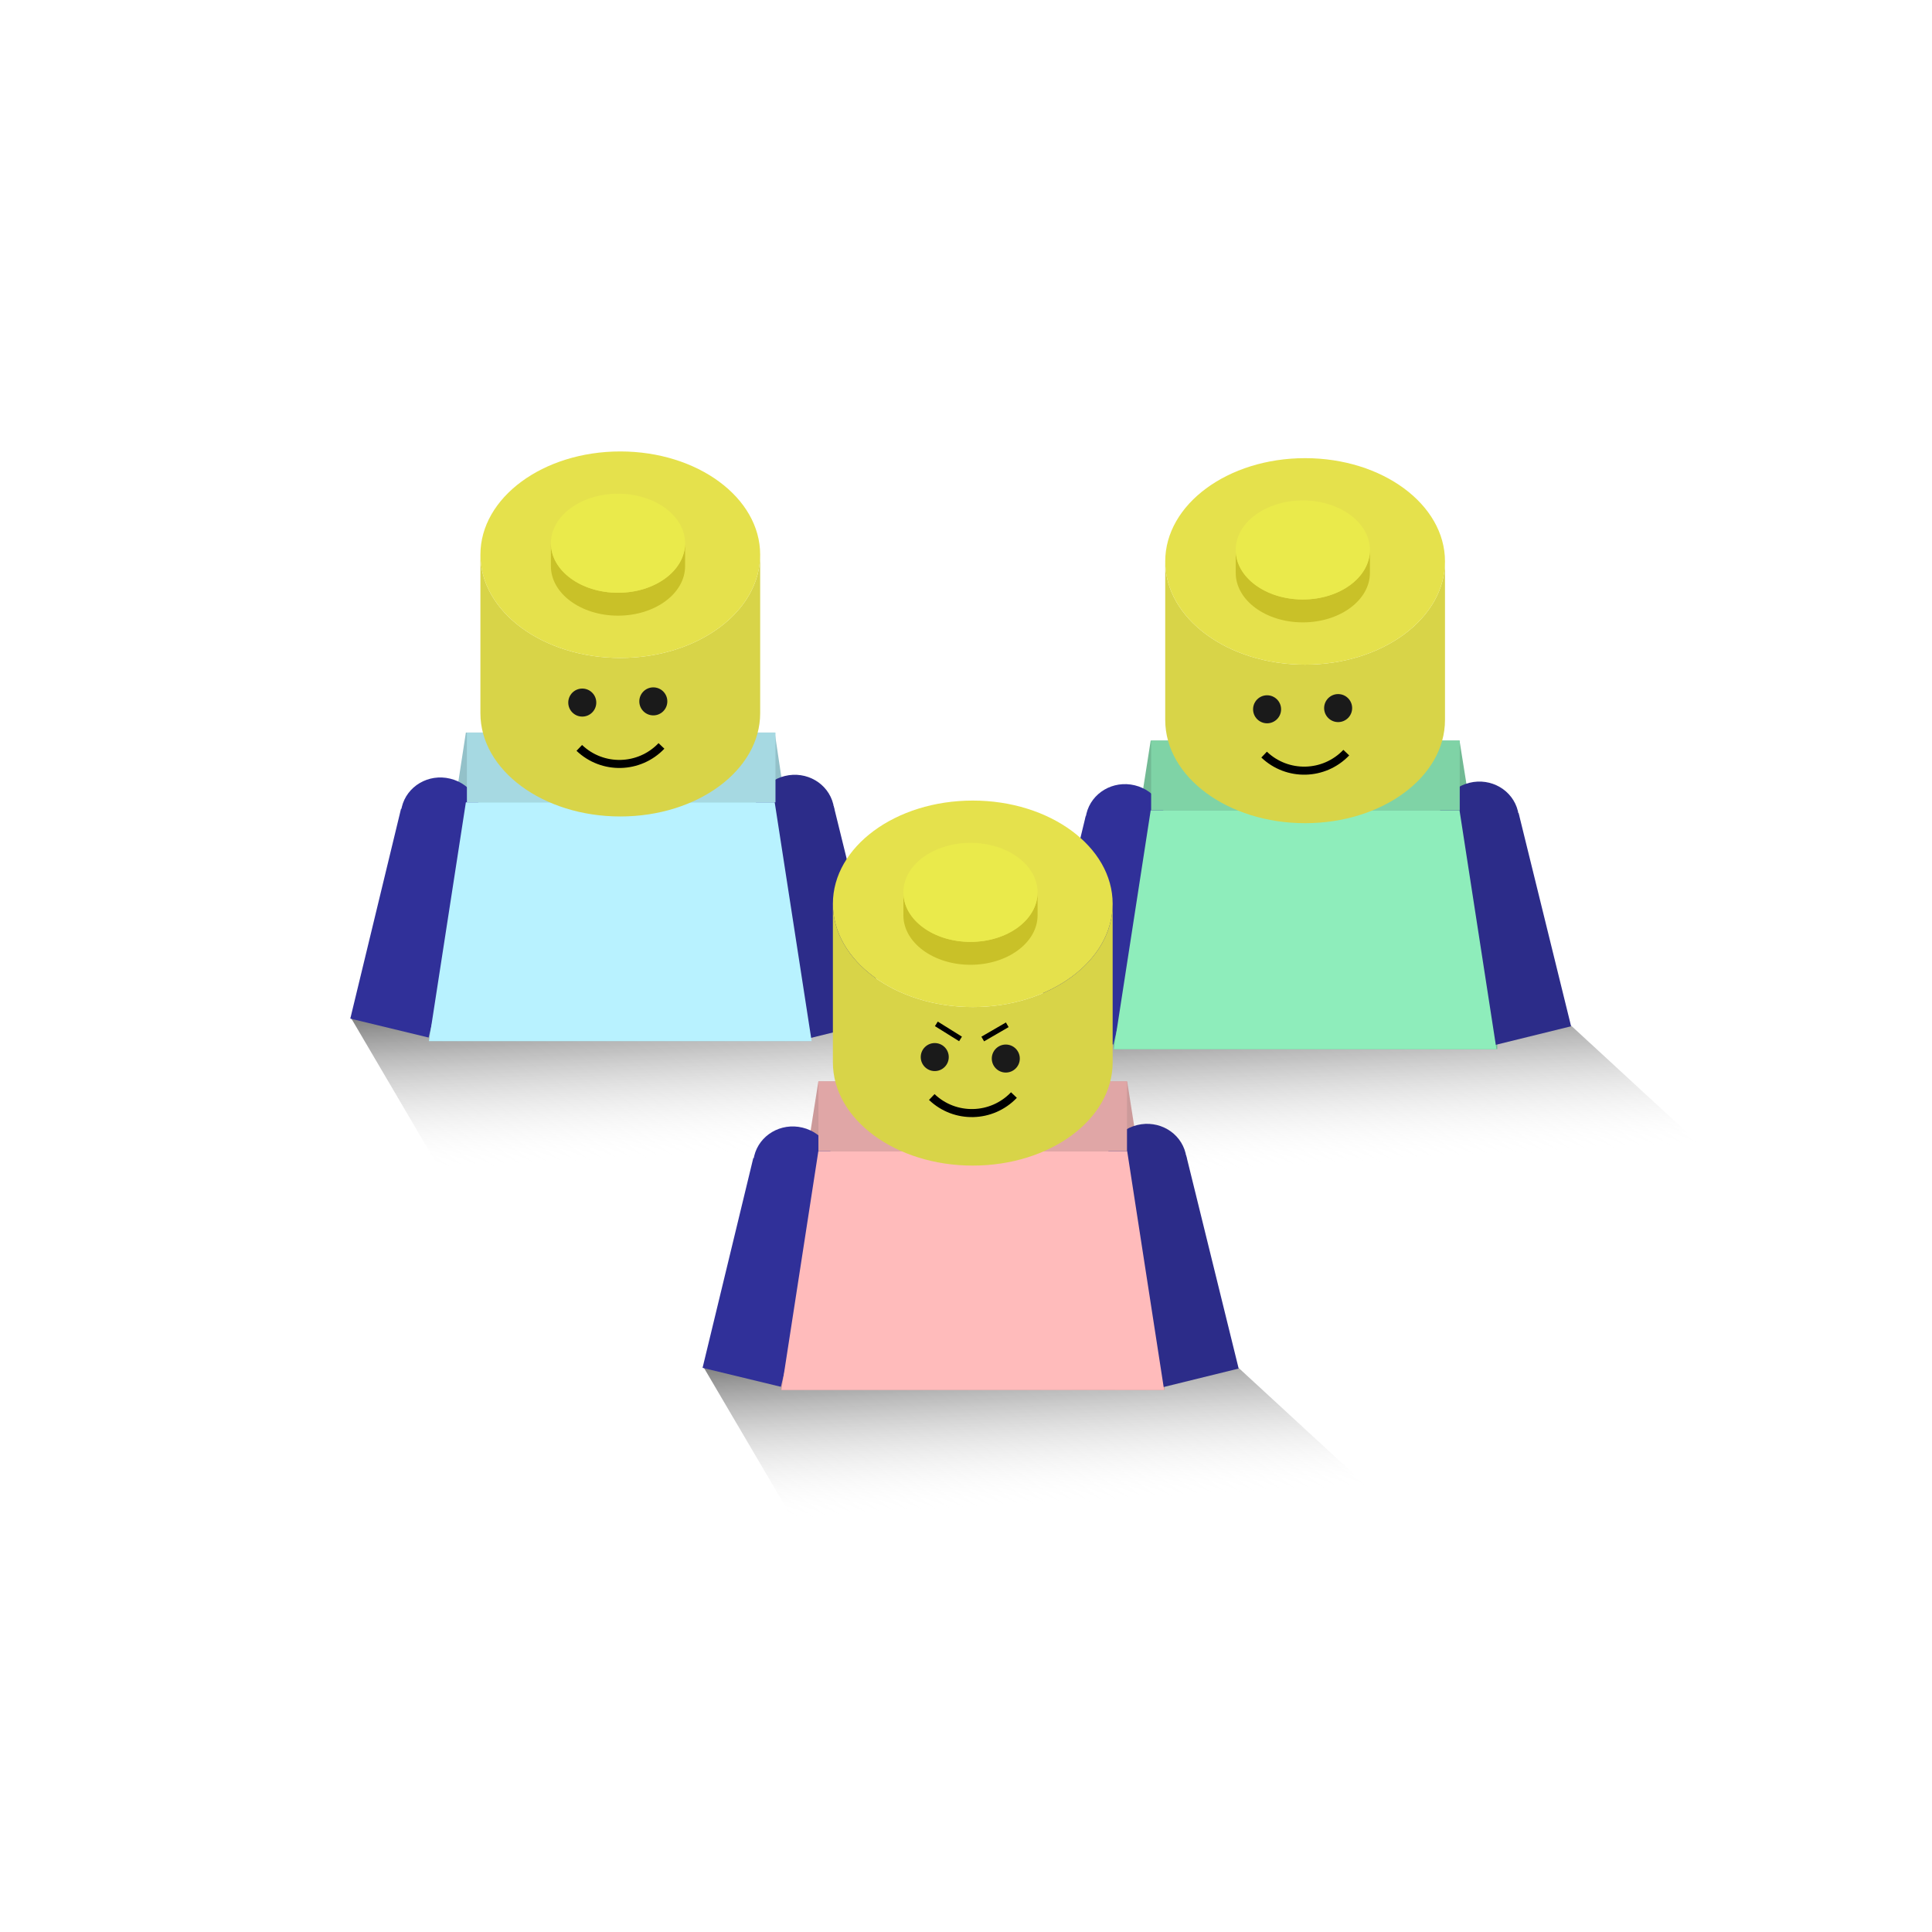 <?xml version="1.0" encoding="utf-8"?>
<!-- Generator: Adobe Illustrator 16.0.4, SVG Export Plug-In . SVG Version: 6.00 Build 0)  -->
<!DOCTYPE svg PUBLIC "-//W3C//DTD SVG 1.1//EN" "http://www.w3.org/Graphics/SVG/1.1/DTD/svg11.dtd">
<svg version="1.1" id="Layer_1" xmlns="http://www.w3.org/2000/svg" xmlns:xlink="http://www.w3.org/1999/xlink" x="0px" y="0px"
	 width="720px" height="720px" viewBox="0 0 720 720" enable-background="new 0 0 720 720" xml:space="preserve">
<g>
	<g>
		<g>
			<polygon fill="#BCBCBC" points="1268.508,561.271 1194.783,506.211 1194.705,506.218 1113.98,562.838 1191.018,619.571 			"/>
			<g>
				<g>
					<path fill="#999999" d="M1151.02,553.926c0,16.989,18.655,30.758,41.671,30.758s41.671-13.769,41.671-30.758v14.226
						c0,16.985-18.655,30.757-41.671,30.757s-41.671-13.771-41.671-30.757V553.926z"/>
					<ellipse fill="#CCCCCC" cx="1192.689" cy="553.926" rx="41.671" ry="30.758"/>
				</g>
			</g>
		</g>
		<polygon fill="#829E0D" points="1268.508,561.271 1191.018,619.571 1113.98,562.838 1113.98,637.466 1191.299,690.257 
			1268.508,626.547 		"/>
		<polygon fill="#9B9B9B" points="1191.299,690.257 1268.508,626.547 1268.508,561.271 1191.018,619.571 		"/>
		<polygon fill="#AFAFAF" points="1113.98,562.838 1113.98,637.466 1191.299,690.257 1191.018,619.571 		"/>
	</g>
	<g>
		<g>
			<polygon fill="#545454" points="1268.285,490.586 1194.558,435.525 1194.479,435.531 1113.754,492.152 1190.795,548.885 			"/>
			<g>
				<g>
					<path fill="#333333" d="M1150.796,483.24c0,16.988,18.655,30.756,41.668,30.756c23.015,0,41.67-13.768,41.67-30.756v14.224
						c0,16.987-18.655,30.757-41.67,30.757c-23.013,0-41.668-13.77-41.668-30.757V483.24z"/>
					<path fill="#666666" d="M1234.134,483.24c0,16.988-18.655,30.756-41.67,30.756c-23.013,0-41.668-13.768-41.668-30.756
						c0-16.987,18.655-30.756,41.668-30.756C1215.479,452.484,1234.134,466.253,1234.134,483.24z"/>
				</g>
			</g>
		</g>
		<polygon fill="#333333" points="1191.072,619.571 1268.508,561.271 1268.285,490.586 1190.795,548.885 		"/>
		<polygon fill="#474747" points="1113.754,492.152 1113.98,562.838 1191.072,619.571 1190.795,548.885 		"/>
	</g>
	<g>
		<g>
			<polygon fill="#BCBCBC" points="1268.2,460.666 1194.473,405.605 1194.395,405.612 1113.67,462.232 1190.71,518.965 			"/>
			<g>
				<g>
					<path fill="#999999" d="M1150.712,453.32c0,16.989,18.655,30.757,41.667,30.757c23.016,0,41.671-13.768,41.671-30.757v14.225
						c0,16.986-18.655,30.756-41.671,30.756c-23.012,0-41.667-13.77-41.667-30.756V453.32z"/>
					<path fill="#CCCCCC" d="M1234.05,453.32c0,16.989-18.655,30.757-41.671,30.757c-23.012,0-41.667-13.768-41.667-30.757
						c0-16.986,18.655-30.756,41.667-30.756C1215.395,422.564,1234.05,436.334,1234.05,453.32z"/>
				</g>
			</g>
		</g>
		<polygon fill="#9B9B9B" points="1190.988,589.652 1268.426,531.352 1268.2,460.666 1190.71,518.965 		"/>
		<polygon fill="#AFAFAF" points="1113.67,462.232 1113.896,532.919 1190.988,589.652 1190.71,518.965 		"/>
	</g>
	<g>
		<g>
			<polygon fill="#545454" points="1268.135,430.307 1194.408,375.246 1194.328,375.254 1113.604,431.873 1190.646,488.605 			"/>
			<g>
				<g>
					<path fill="#333333" d="M1150.646,422.961c0,16.99,18.656,30.757,41.668,30.757c23.016,0,41.671-13.767,41.671-30.757v14.225
						c0,16.986-18.655,30.758-41.671,30.758c-23.012,0-41.668-13.771-41.668-30.758V422.961z"/>
					<path fill="#666666" d="M1233.984,422.961c0,16.99-18.655,30.757-41.67,30.757c-23.013,0-41.67-13.767-41.67-30.757
						c0-16.986,18.657-30.755,41.67-30.755C1215.329,392.206,1233.984,405.975,1233.984,422.961z"/>
				</g>
			</g>
		</g>
		<polygon fill="#333333" points="1190.923,559.293 1268.359,500.993 1268.135,430.307 1190.646,488.605 		"/>
		<polygon fill="#474747" points="1113.604,431.873 1113.831,502.561 1190.923,559.293 1190.646,488.605 		"/>
	</g>
	<g>
		<g>
			<polygon fill="#BCBCBC" points="1268.04,400.271 1194.312,345.21 1194.233,345.217 1113.509,401.838 1190.549,458.57 			"/>
			<g>
				<g>
					<path fill="#999999" d="M1150.551,392.924c0,16.99,18.656,30.758,41.668,30.758c23.016,0,41.671-13.768,41.671-30.758v14.226
						c0,16.987-18.655,30.758-41.671,30.758c-23.012,0-41.668-13.771-41.668-30.758V392.924z"/>
					<path fill="#CCCCCC" d="M1233.89,392.924c0,16.99-18.655,30.758-41.671,30.758c-23.012,0-41.668-13.768-41.668-30.758
						c0-16.986,18.656-30.755,41.668-30.755C1215.233,362.169,1233.89,375.938,1233.89,392.924z"/>
				</g>
			</g>
		</g>
		<polygon fill="#9B9B9B" points="1190.828,529.256 1268.267,470.956 1268.04,400.271 1190.549,458.57 		"/>
		<polygon fill="#AFAFAF" points="1113.509,401.838 1113.734,472.523 1190.828,529.256 1190.549,458.57 		"/>
	</g>
</g>
<g>
	<g>
		<g>
			<polygon fill="#BCBCBC" points="1167.508,642.268 1093.783,587.207 1093.704,587.213 1012.98,643.834 1090.018,700.566 			"/>
			<g>
				<g>
					<path fill="#999999" d="M1050.02,634.922c0,16.989,18.656,30.757,41.671,30.757s41.671-13.768,41.671-30.757v14.225
						c0,16.986-18.656,30.757-41.671,30.757s-41.671-13.771-41.671-30.757V634.922z"/>
					<ellipse fill="#CCCCCC" cx="1091.689" cy="634.922" rx="41.671" ry="30.757"/>
				</g>
			</g>
		</g>
		<polygon fill="#829E0D" points="1167.508,642.268 1090.018,700.566 1012.98,643.834 1012.98,718.461 1090.299,771.253 
			1167.508,707.544 		"/>
		<polygon fill="#9B9B9B" points="1090.299,771.253 1167.508,707.544 1167.508,642.268 1090.018,700.566 		"/>
		<polygon fill="#AFAFAF" points="1012.98,643.834 1012.98,718.461 1090.299,771.253 1090.018,700.566 		"/>
	</g>
	<g>
		<g>
			<polygon fill="#545454" points="1167.285,571.582 1093.558,516.521 1093.479,516.527 1012.754,573.148 1089.795,629.88 			"/>
			<g>
				<g>
					<path fill="#333333" d="M1049.795,564.235c0,16.988,18.657,30.757,41.669,30.757c23.015,0,41.671-13.769,41.671-30.757v14.225
						c0,16.987-18.656,30.757-41.671,30.757c-23.012,0-41.669-13.77-41.669-30.757V564.235z"/>
					<ellipse fill="#666666" cx="1091.465" cy="564.235" rx="41.67" ry="30.757"/>
				</g>
			</g>
		</g>
		<polygon fill="#333333" points="1090.072,700.566 1167.508,642.268 1167.285,571.582 1089.795,629.88 		"/>
		<polygon fill="#474747" points="1012.754,573.148 1012.98,643.834 1090.072,700.566 1089.795,629.88 		"/>
	</g>
	<g>
		<g>
			<polygon fill="#BCBCBC" points="1167.2,541.662 1093.474,486.602 1093.395,486.607 1012.67,543.229 1089.711,599.961 			"/>
			<g>
				<g>
					<path fill="#999999" d="M1049.711,534.316c0,16.988,18.656,30.756,41.668,30.756c23.016,0,41.671-13.768,41.671-30.756v14.225
						c0,16.986-18.655,30.756-41.671,30.756c-23.012,0-41.668-13.77-41.668-30.756V534.316z"/>
					<path fill="#CCCCCC" d="M1133.05,534.316c0,16.988-18.655,30.756-41.671,30.756c-23.012,0-41.668-13.768-41.668-30.756
						c0-16.986,18.656-30.757,41.668-30.757C1114.395,503.561,1133.05,517.33,1133.05,534.316z"/>
				</g>
			</g>
		</g>
		<polygon fill="#9B9B9B" points="1089.988,670.646 1167.426,612.348 1167.2,541.662 1089.711,599.961 		"/>
		<polygon fill="#AFAFAF" points="1012.67,543.229 1012.896,613.914 1089.988,670.646 1089.711,599.961 		"/>
	</g>
	<g>
		<g>
			<polygon fill="#545454" points="1167.135,511.303 1093.407,456.242 1093.329,456.249 1012.604,512.869 1089.645,569.602 			"/>
			<g>
				<g>
					<path fill="#333333" d="M1049.646,503.957c0,16.989,18.654,30.756,41.666,30.756c23.016,0,41.673-13.767,41.673-30.756v14.225
						c0,16.986-18.657,30.756-41.673,30.756c-23.012,0-41.666-13.77-41.666-30.756V503.957z"/>
					<path fill="#666666" d="M1132.985,503.957c0,16.989-18.657,30.756-41.673,30.756c-23.012,0-41.666-13.767-41.666-30.756
						c0-16.986,18.654-30.756,41.666-30.756C1114.328,473.201,1132.985,486.971,1132.985,503.957z"/>
				</g>
			</g>
		</g>
		<polygon fill="#333333" points="1089.922,640.287 1167.359,581.988 1167.135,511.303 1089.645,569.602 		"/>
		<polygon fill="#474747" points="1012.604,512.869 1012.83,583.556 1089.922,640.287 1089.645,569.602 		"/>
	</g>
	<g>
		<g>
			<polygon fill="#BCBCBC" points="1167.039,481.266 1093.312,426.205 1093.234,426.213 1012.509,482.833 1089.55,539.565 			"/>
			<g>
				<g>
					<path fill="#999999" d="M1049.551,473.92c0,16.99,18.656,30.758,41.668,30.758c23.016,0,41.67-13.768,41.67-30.758v14.225
						c0,16.987-18.654,30.758-41.67,30.758c-23.012,0-41.668-13.771-41.668-30.757V473.92z"/>
					<path fill="#CCCCCC" d="M1132.889,473.92c0,16.99-18.654,30.758-41.67,30.758c-23.012,0-41.668-13.768-41.668-30.758
						c0-16.986,18.656-30.754,41.668-30.754C1114.233,443.166,1132.889,456.934,1132.889,473.92z"/>
				</g>
			</g>
		</g>
		<polygon fill="#9B9B9B" points="1089.827,610.252 1167.266,551.952 1167.039,481.266 1089.55,539.565 		"/>
		<polygon fill="#AFAFAF" points="1012.509,482.833 1012.734,553.52 1089.827,610.252 1089.55,539.565 		"/>
	</g>
</g>
<g>
	<g>
		<g>
			<polygon fill="#BCBCBC" points="1063.886,724.835 990.161,669.774 990.082,669.782 909.357,726.402 986.396,783.134 			"/>
			<g>
				<g>
					<path fill="#999999" d="M946.396,717.489c0,16.989,18.655,30.757,41.671,30.757c23.015,0,41.671-13.768,41.671-30.757v14.226
						c0,16.986-18.656,30.756-41.671,30.756c-23.016,0-41.671-13.77-41.671-30.756V717.489z"/>
					<ellipse fill="#CCCCCC" cx="988.067" cy="717.489" rx="41.671" ry="30.757"/>
				</g>
			</g>
		</g>
		<polygon fill="#829E0D" points="1063.886,724.835 986.396,783.134 909.357,726.402 909.357,801.028 986.676,853.82 
			1063.886,790.111 		"/>
		<polygon fill="#9B9B9B" points="986.676,853.82 1063.886,790.111 1063.886,724.835 986.396,783.134 		"/>
		<polygon fill="#AFAFAF" points="909.357,726.402 909.357,801.028 986.676,853.82 986.396,783.134 		"/>
	</g>
	<g>
		<g>
			<polygon fill="#545454" points="1063.662,654.148 989.936,599.089 989.855,599.096 909.132,655.716 986.172,712.448 			"/>
			<g>
				<g>
					<path fill="#333333" d="M946.174,646.804c0,16.989,18.655,30.756,41.668,30.756c23.014,0,41.67-13.767,41.67-30.756v14.226
						c0,16.985-18.655,30.757-41.67,30.757c-23.013,0-41.668-13.771-41.668-30.757V646.804L946.174,646.804z"/>
					<path fill="#666666" d="M1029.512,646.804c0,16.989-18.656,30.756-41.67,30.756c-23.013,0-41.668-13.767-41.668-30.756
						c0-16.986,18.655-30.756,41.668-30.756C1010.855,616.048,1029.512,629.816,1029.512,646.804z"/>
				</g>
			</g>
		</g>
		<polygon fill="#333333" points="986.45,783.134 1063.886,724.835 1063.662,654.148 986.172,712.448 		"/>
		<polygon fill="#474747" points="909.132,655.716 909.357,726.402 986.45,783.134 986.172,712.448 		"/>
	</g>
	<g>
		<g>
			<polygon fill="#BCBCBC" points="1063.578,624.229 989.852,569.169 989.771,569.176 909.047,625.797 986.088,682.529 			"/>
			<g>
				<g>
					<path fill="#999999" d="M946.09,616.884c0,16.989,18.654,30.757,41.668,30.757c23.015,0,41.67-13.768,41.67-30.757v14.226
						c0,16.986-18.655,30.757-41.67,30.757c-23.014,0-41.668-13.771-41.668-30.757V616.884L946.09,616.884z"/>
					<ellipse fill="#CCCCCC" cx="987.759" cy="616.884" rx="41.669" ry="30.757"/>
				</g>
			</g>
		</g>
		<polygon fill="#9B9B9B" points="986.365,753.215 1063.805,694.916 1063.578,624.229 986.088,682.529 		"/>
		<polygon fill="#AFAFAF" points="909.047,625.797 909.273,696.482 986.365,753.215 986.088,682.529 		"/>
	</g>
	<g>
		<g>
			<polygon fill="#545454" points="1063.512,593.871 989.785,538.811 989.707,538.816 908.982,595.438 986.023,652.17 			"/>
			<g>
				<g>
					<path fill="#333333" d="M946.023,586.524c0,16.988,18.655,30.757,41.668,30.757c23.016,0,41.672-13.769,41.672-30.757v14.225
						c0,16.987-18.656,30.758-41.672,30.758c-23.013,0-41.668-13.771-41.668-30.758V586.524L946.023,586.524z"/>
					<ellipse fill="#666666" cx="987.693" cy="586.524" rx="41.67" ry="30.757"/>
				</g>
			</g>
		</g>
		<polygon fill="#333333" points="986.301,722.855 1063.737,664.557 1063.512,593.871 986.023,652.17 		"/>
		<polygon fill="#474747" points="908.982,595.438 909.208,666.124 986.301,722.855 986.023,652.17 		"/>
	</g>
	<g>
		<g>
			<polygon fill="#BCBCBC" points="1063.418,563.834 989.689,508.773 989.611,508.78 908.887,565.4 985.928,622.134 			"/>
			<g>
				<g>
					<path fill="#999999" d="M945.929,556.488c0,16.989,18.655,30.756,41.667,30.756c23.017,0,41.671-13.767,41.671-30.756v14.225
						c0,16.986-18.654,30.757-41.671,30.757c-23.012,0-41.667-13.771-41.667-30.757V556.488L945.929,556.488z"/>
					<path fill="#CCCCCC" d="M1029.267,556.488c0,16.989-18.654,30.756-41.671,30.756c-23.012,0-41.667-13.767-41.667-30.756
						c0-16.986,18.655-30.756,41.667-30.756C1010.611,525.732,1029.267,539.502,1029.267,556.488z"/>
				</g>
			</g>
		</g>
		<polygon fill="#9B9B9B" points="986.205,692.819 1063.645,634.521 1063.418,563.834 985.928,622.134 		"/>
		<polygon fill="#AFAFAF" points="908.887,565.4 909.113,636.087 986.205,692.819 985.928,622.134 		"/>
	</g>
</g>
<linearGradient id="SVGID_1_" gradientUnits="userSpaceOnUse" x1="675.653" y1="-450.321" x2="723.302" y2="-323.113" gradientTransform="matrix(0.706 -0.988 -0.814 -0.581 363.789 1214.935)">
	<stop  offset="0.075" style="stop-color:#FFFFFF;stop-opacity:0"/>
	<stop  offset="0.618" style="stop-color:#747474;stop-opacity:0.587"/>
	<stop  offset="1" style="stop-color:#161616"/>
</linearGradient>
<polygon fill="url(#SVGID_1_)" points="1290.183,788.326 1209.678,848.045 1090.299,771.253 1167.508,707.544 "/>
<linearGradient id="SVGID_2_" gradientUnits="userSpaceOnUse" x1="778.275" y1="-485.419" x2="825.924" y2="-358.21" gradientTransform="matrix(0.706 -0.988 -0.814 -0.581 363.789 1214.935)">
	<stop  offset="0.075" style="stop-color:#FFFFFF;stop-opacity:0"/>
	<stop  offset="0.618" style="stop-color:#747474;stop-opacity:0.587"/>
	<stop  offset="1" style="stop-color:#161616"/>
</linearGradient>
<polygon fill="url(#SVGID_2_)" points="1391.183,707.326 1310.678,767.045 1191.299,690.253 1268.508,626.544 "/>
<g>
	
		<linearGradient id="SVGID_3_" gradientUnits="userSpaceOnUse" x1="466.92" y1="544.422" x2="529.669" y2="585.865" gradientTransform="matrix(0.706 -0.988 -0.814 -0.581 363.789 1214.935)">
		<stop  offset="0.075" style="stop-color:#FFFFFF;stop-opacity:0"/>
		<stop  offset="0.618" style="stop-color:#747474;stop-opacity:0.587"/>
		<stop  offset="1" style="stop-color:#161616"/>
	</linearGradient>
	<polygon fill="url(#SVGID_3_)" points="378.787,424.403 179.338,461.935 130.676,379.141 330.332,379.757 	"/>
	<polygon fill="#93C1C9" points="302,361.852 302,388 160,388 160,361.852 173.617,273 288.712,273 	"/>
	
		<ellipse transform="matrix(0.235 -0.972 0.972 0.235 -170.167 392.514)" fill="#303099" cx="164.357" cy="304.398" rx="14.526" ry="15.012"/>
	
		<rect x="139.734" y="303.755" transform="matrix(-0.972 -0.235 0.235 -0.972 224.17 714.749)" fill="#303099" width="30.025" height="80.478"/>
	
		<ellipse transform="matrix(-0.239 -0.971 0.971 -0.239 72.162 663.288)" fill="#2C2C89" cx="296.079" cy="303.358" rx="14.526" ry="15.012"/>
	
		<rect x="290.965" y="302.633" transform="matrix(-0.971 0.239 -0.239 -0.971 685.119 604.199)" fill="#2C2C89" width="30.025" height="81.896"/>
	<polygon fill="#B8F2FF" points="302.474,388 159.855,388 173.617,299 288.712,299 	"/>
	<rect x="174" y="273" fill="#A6D9E2" width="115" height="26"/>
	<g>
		<g>
			<path fill="#D8D448" d="M179.034,206.715c0,21.255,23.34,38.479,52.129,38.479c28.79,0,52.13-17.224,52.13-38.479v59.08
				c0,21.252-23.34,38.478-52.13,38.478s-52.129-17.226-52.129-38.478V206.715z"/>
			<path fill="#E5E14C" d="M283.293,206.715c0,21.255-23.34,38.479-52.13,38.479s-52.129-17.224-52.129-38.479
				c0-21.251,23.34-38.475,52.129-38.475C259.953,168.24,283.293,185.464,283.293,206.715z"/>
		</g>
	</g>
	<g>
		<g>
			<path fill="#C9C128" d="M205.307,202.448c0,10.195,11.195,18.456,25.003,18.456c13.812,0,25.004-8.261,25.004-18.456v8.536
				c0,10.193-11.192,18.456-25.004,18.456c-13.808,0-25.003-8.263-25.003-18.456V202.448z"/>
			<path fill="#EAEA4B" d="M255.314,202.448c0,10.195-11.192,18.456-25.004,18.456c-13.808,0-25.003-8.261-25.003-18.456
				c0-10.193,11.195-18.456,25.003-18.456C244.122,183.993,255.314,192.255,255.314,202.448z"/>
		</g>
	</g>
	<circle fill="#1A1A1A" cx="216.995" cy="261.83" r="5.221"/>
	<circle fill="#1A1A1A" cx="243.472" cy="261.381" r="5.22"/>
	<path fill="none" stroke="#000000" stroke-width="3" stroke-miterlimit="10" d="M215.885,278.719
		c8.658,8.259,22.354,7.93,30.62-0.736"/>
</g>
<g>
	
		<linearGradient id="SVGID_4_" gradientUnits="userSpaceOnUse" x1="587.415" y1="335.308" x2="650.165" y2="376.751" gradientTransform="matrix(0.706 -0.988 -0.814 -0.581 363.789 1214.935)">
		<stop  offset="0.075" style="stop-color:#FFFFFF;stop-opacity:0"/>
		<stop  offset="0.618" style="stop-color:#747474;stop-opacity:0.587"/>
		<stop  offset="1" style="stop-color:#161616"/>
	</linearGradient>
	<polygon fill="url(#SVGID_4_)" points="634,426.905 434.551,464.438 385.889,381.643 585.544,382.259 	"/>
	<polygon fill="#72BA94" points="558,364.354 558,391 415,391 415,364.354 428.829,276 543.925,276 	"/>
	
		<ellipse transform="matrix(0.235 -0.972 0.972 0.235 22.566 642.471)" fill="#303099" cx="419.563" cy="306.895" rx="14.527" ry="15.011"/>
	
		<rect x="394.945" y="306.27" transform="matrix(-0.972 -0.235 0.235 -0.972 726.824 779.785)" fill="#303099" width="30.024" height="80.477"/>
	
		<ellipse transform="matrix(-0.239 -0.971 0.971 -0.239 385.854 914.236)" fill="#2C2C89" cx="551.296" cy="305.868" rx="14.527" ry="15.013"/>
	
		<rect x="546.18" y="305.137" transform="matrix(-0.971 0.239 -0.239 -0.971 1188.771 548.214)" fill="#2C2C89" width="30.024" height="81.896"/>
	<polygon fill="#8EEDBB" points="557.688,391 415.067,391 428.829,302 543.925,302 	"/>
	<rect x="429" y="276" fill="#7FD3A6" width="115" height="26"/>
	<g>
		<g>
			<path fill="#D8D448" d="M434.246,209.217c0,21.255,23.34,38.479,52.129,38.479c28.791,0,52.131-17.224,52.131-38.479v59.08
				c0,21.251-23.34,38.478-52.131,38.478c-28.789,0-52.129-17.227-52.129-38.478V209.217L434.246,209.217z"/>
			<path fill="#E5E14C" d="M538.506,209.217c0,21.255-23.34,38.479-52.131,38.479c-28.789,0-52.129-17.224-52.129-38.479
				c0-21.25,23.34-38.475,52.129-38.475C515.166,170.742,538.506,187.966,538.506,209.217z"/>
		</g>
	</g>
	<g>
		<g>
			<path fill="#C9C128" d="M460.52,204.951c0,10.195,11.194,18.456,25.002,18.456c13.813,0,25.005-8.261,25.005-18.456v8.535
				c0,10.193-11.19,18.456-25.005,18.456c-13.808,0-25.002-8.263-25.002-18.456V204.951z"/>
			<path fill="#EAEA4B" d="M510.525,204.951c0,10.195-11.19,18.456-25.004,18.456c-13.809,0-25.004-8.261-25.004-18.456
				c0-10.194,11.195-18.456,25.004-18.456C499.335,186.495,510.525,194.757,510.525,204.951z"/>
		</g>
	</g>
	<circle fill="#1A1A1A" cx="472.207" cy="264.332" r="5.221"/>
	<circle fill="#1A1A1A" cx="498.685" cy="263.883" r="5.22"/>
	<path fill="none" stroke="#000000" stroke-width="3" stroke-miterlimit="10" d="M471.097,281.221
		c8.659,8.259,22.354,7.93,30.62-0.735"/>
</g>
<g>
	
		<linearGradient id="SVGID_5_" gradientUnits="userSpaceOnUse" x1="442.617" y1="361.904" x2="505.367" y2="403.348" gradientTransform="matrix(0.706 -0.988 -0.814 -0.581 363.789 1214.935)">
		<stop  offset="0.075" style="stop-color:#FFFFFF;stop-opacity:0"/>
		<stop  offset="0.618" style="stop-color:#747474;stop-opacity:0.587"/>
		<stop  offset="1" style="stop-color:#161616"/>
	</linearGradient>
	<polygon fill="url(#SVGID_5_)" points="510.146,554.512 310.697,592.043 262.035,509.249 461.691,509.865 	"/>
	<polygon fill="#CC9A9A" points="434,491.959 434,518 291,518 291,491.959 304.976,403 420.072,403 	"/>
	
		<ellipse transform="matrix(0.235 -0.972 0.972 0.235 -196.175 619.67)" fill="#303099" cx="295.711" cy="434.503" rx="14.526" ry="15.012"/>
	
		<rect x="271.085" y="433.868" transform="matrix(-0.972 -0.235 0.235 -0.972 452.545 1002.24)" fill="#303099" width="30.025" height="80.477"/>
	
		<ellipse transform="matrix(-0.239 -0.971 0.971 -0.239 108.522 952.019)" fill="#2C2C89" cx="427.435" cy="433.471" rx="14.526" ry="15.013"/>
	
		<rect x="422.337" y="432.727" transform="matrix(-0.971 0.239 -0.239 -0.971 975.124 829.258)" fill="#2C2C89" width="30.024" height="81.896"/>
	<polygon fill="#FFBBBB" points="433.833,518 291.215,518 304.976,429 420.072,429 	"/>
	<rect x="305" y="403" fill="#E0A6A6" width="115" height="26"/>
	<g>
		<g>
			<path fill="#D8D448" d="M310.393,336.823c0,21.256,23.341,38.479,52.129,38.479c28.791,0,52.131-17.224,52.131-38.479v59.079
				c0,21.253-23.34,38.479-52.131,38.479c-28.789,0-52.129-17.227-52.129-38.479V336.823z"/>
			<path fill="#E5E14C" d="M414.652,336.823c0,21.256-23.34,38.479-52.131,38.479c-28.789,0-52.129-17.224-52.129-38.479
				c0-21.25,23.341-38.474,52.129-38.474C391.312,298.349,414.652,315.572,414.652,336.823z"/>
		</g>
	</g>
	<g>
		<g>
			<path fill="#C9C128" d="M336.665,332.557c0,10.195,11.196,18.456,25.004,18.456c13.812,0,25.004-8.261,25.004-18.456v8.536
				c0,10.193-11.19,18.456-25.004,18.456c-13.808,0-25.004-8.263-25.004-18.456V332.557z"/>
			<path fill="#EAEA4B" d="M386.673,332.557c0,10.195-11.19,18.456-25.004,18.456c-13.808,0-25.004-8.261-25.004-18.456
				c0-10.193,11.196-18.456,25.004-18.456C375.481,314.101,386.673,322.363,386.673,332.557z"/>
		</g>
	</g>
	<circle fill="#1A1A1A" cx="348.354" cy="393.938" r="5.221"/>
	<circle fill="#1A1A1A" cx="374.831" cy="394.489" r="5.22"/>
	<path fill="none" stroke="#000000" stroke-width="3" stroke-miterlimit="10" d="M347.244,408.826
		c8.658,8.26,22.354,7.931,30.619-0.734"/>
</g>
<line fill="none" stroke="#000000" stroke-width="2" stroke-miterlimit="10" x1="357.959" y1="387.18" x2="348.952" y2="381.562"/>
<line fill="none" stroke="#000000" stroke-width="2" stroke-miterlimit="10" x1="366.238" y1="387.211" x2="375.38" y2="381.91"/>
</svg>
